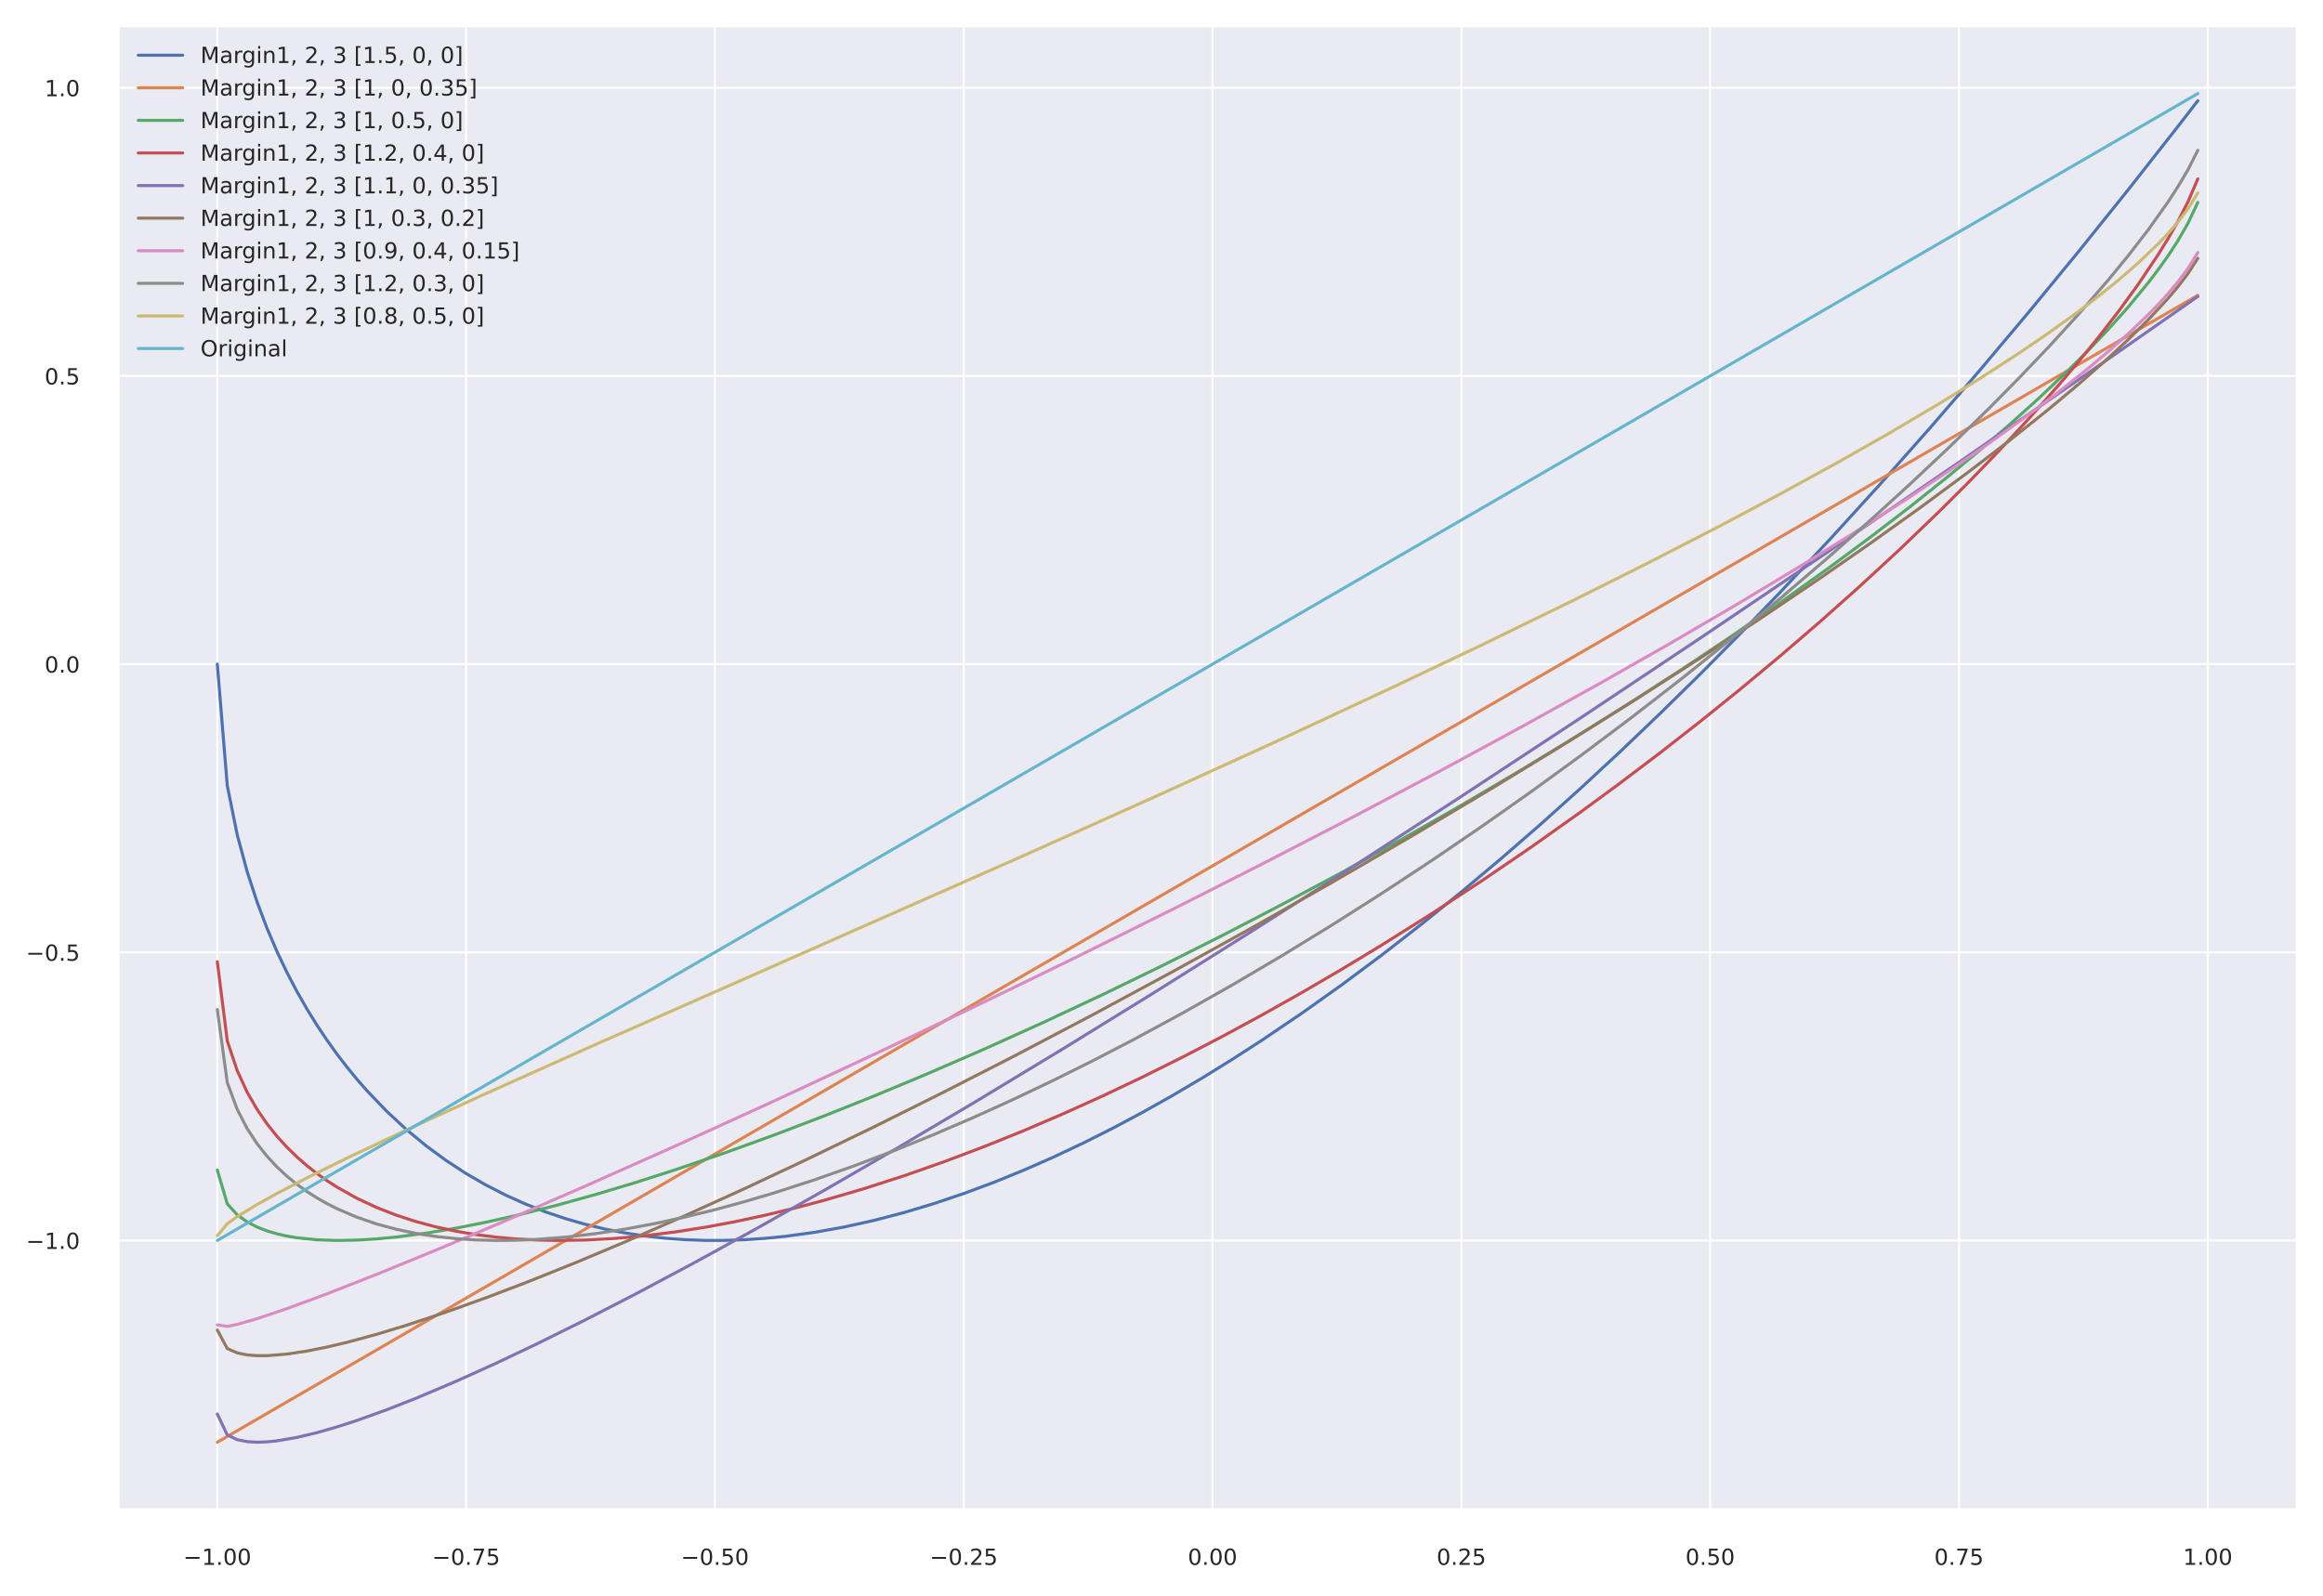 <?xml version="1.0" encoding="utf-8" standalone="no"?>
<!DOCTYPE svg PUBLIC "-//W3C//DTD SVG 1.1//EN"
  "http://www.w3.org/Graphics/SVG/1.1/DTD/svg11.dtd">
<!-- Created with matplotlib (https://matplotlib.org/) -->
<svg height="395.28pt" version="1.1" viewBox="0 0 575.28 395.28" width="575.28pt" xmlns="http://www.w3.org/2000/svg" xmlns:xlink="http://www.w3.org/1999/xlink">
 <defs>
  <style type="text/css">*{stroke-linecap:butt;stroke-linejoin:round;}</style>
 </defs>
 <g id="figure_1">
  <g id="patch_1">
   <path d="M 0 395.28 
L 575.28 395.28 
L 575.28 0 
L 0 0 
z
" style="fill:#ffffff;"/>
  </g>
  <g id="axes_1">
   <g id="patch_2">
    <path d="M 29.293 373.939 
L 568.808 373.939 
L 568.808 6.468 
L 29.293 6.468 
z
" style="fill:#eaeaf2;"/>
   </g>
   <g id="matplotlib.axis_1">
    <g id="xtick_1">
     <g id="line2d_1">
      <path clip-path="url(#p81bc1feb38)" d="M 53.817 373.939 
L 53.817 6.468 
" style="fill:none;stroke:#ffffff;stroke-linecap:round;stroke-width:0.5;"/>
     </g>
     <g id="text_1">
      <!-- −1.00 -->
      <g style="fill:#262626;" transform="translate(45.389 387.618)scale(0.055 -0.055)">
       <defs>
        <path d="M 10.594 35.5 
L 73.188 35.5 
L 73.188 27.203 
L 10.594 27.203 
z
" id="DejaVuSans-8722"/>
        <path d="M 12.406 8.297 
L 28.516 8.297 
L 28.516 63.922 
L 10.984 60.406 
L 10.984 69.391 
L 28.422 72.906 
L 38.281 72.906 
L 38.281 8.297 
L 54.391 8.297 
L 54.391 0 
L 12.406 0 
z
" id="DejaVuSans-49"/>
        <path d="M 10.688 12.406 
L 21 12.406 
L 21 0 
L 10.688 0 
z
" id="DejaVuSans-46"/>
        <path d="M 31.781 66.406 
Q 24.172 66.406 20.328 58.906 
Q 16.5 51.422 16.5 36.375 
Q 16.5 21.391 20.328 13.891 
Q 24.172 6.391 31.781 6.391 
Q 39.453 6.391 43.281 13.891 
Q 47.125 21.391 47.125 36.375 
Q 47.125 51.422 43.281 58.906 
Q 39.453 66.406 31.781 66.406 
z
M 31.781 74.219 
Q 44.047 74.219 50.516 64.516 
Q 56.984 54.828 56.984 36.375 
Q 56.984 17.969 50.516 8.266 
Q 44.047 -1.422 31.781 -1.422 
Q 19.531 -1.422 13.062 8.266 
Q 6.594 17.969 6.594 36.375 
Q 6.594 54.828 13.062 64.516 
Q 19.531 74.219 31.781 74.219 
z
" id="DejaVuSans-48"/>
       </defs>
       <use xlink:href="#DejaVuSans-8722"/>
       <use x="83.789" xlink:href="#DejaVuSans-49"/>
       <use x="147.412" xlink:href="#DejaVuSans-46"/>
       <use x="179.199" xlink:href="#DejaVuSans-48"/>
       <use x="242.822" xlink:href="#DejaVuSans-48"/>
      </g>
     </g>
    </g>
    <g id="xtick_2">
     <g id="line2d_2">
      <path clip-path="url(#p81bc1feb38)" d="M 115.433 373.939 
L 115.433 6.468 
" style="fill:none;stroke:#ffffff;stroke-linecap:round;stroke-width:0.5;"/>
     </g>
     <g id="text_2">
      <!-- −0.75 -->
      <g style="fill:#262626;" transform="translate(107.006 387.618)scale(0.055 -0.055)">
       <defs>
        <path d="M 8.203 72.906 
L 55.078 72.906 
L 55.078 68.703 
L 28.609 0 
L 18.312 0 
L 43.219 64.594 
L 8.203 64.594 
z
" id="DejaVuSans-55"/>
        <path d="M 10.797 72.906 
L 49.516 72.906 
L 49.516 64.594 
L 19.828 64.594 
L 19.828 46.734 
Q 21.969 47.469 24.109 47.828 
Q 26.266 48.188 28.422 48.188 
Q 40.625 48.188 47.75 41.5 
Q 54.891 34.812 54.891 23.391 
Q 54.891 11.625 47.562 5.094 
Q 40.234 -1.422 26.906 -1.422 
Q 22.312 -1.422 17.547 -0.641 
Q 12.797 0.141 7.719 1.703 
L 7.719 11.625 
Q 12.109 9.234 16.797 8.062 
Q 21.484 6.891 26.703 6.891 
Q 35.156 6.891 40.078 11.328 
Q 45.016 15.766 45.016 23.391 
Q 45.016 31 40.078 35.438 
Q 35.156 39.891 26.703 39.891 
Q 22.75 39.891 18.812 39.016 
Q 14.891 38.141 10.797 36.281 
z
" id="DejaVuSans-53"/>
       </defs>
       <use xlink:href="#DejaVuSans-8722"/>
       <use x="83.789" xlink:href="#DejaVuSans-48"/>
       <use x="147.412" xlink:href="#DejaVuSans-46"/>
       <use x="179.199" xlink:href="#DejaVuSans-55"/>
       <use x="242.822" xlink:href="#DejaVuSans-53"/>
      </g>
     </g>
    </g>
    <g id="xtick_3">
     <g id="line2d_3">
      <path clip-path="url(#p81bc1feb38)" d="M 177.05 373.939 
L 177.05 6.468 
" style="fill:none;stroke:#ffffff;stroke-linecap:round;stroke-width:0.5;"/>
     </g>
     <g id="text_3">
      <!-- −0.50 -->
      <g style="fill:#262626;" transform="translate(168.622 387.618)scale(0.055 -0.055)">
       <use xlink:href="#DejaVuSans-8722"/>
       <use x="83.789" xlink:href="#DejaVuSans-48"/>
       <use x="147.412" xlink:href="#DejaVuSans-46"/>
       <use x="179.199" xlink:href="#DejaVuSans-53"/>
       <use x="242.822" xlink:href="#DejaVuSans-48"/>
      </g>
     </g>
    </g>
    <g id="xtick_4">
     <g id="line2d_4">
      <path clip-path="url(#p81bc1feb38)" d="M 238.666 373.939 
L 238.666 6.468 
" style="fill:none;stroke:#ffffff;stroke-linecap:round;stroke-width:0.5;"/>
     </g>
     <g id="text_4">
      <!-- −0.25 -->
      <g style="fill:#262626;" transform="translate(230.239 387.618)scale(0.055 -0.055)">
       <defs>
        <path d="M 19.188 8.297 
L 53.609 8.297 
L 53.609 0 
L 7.328 0 
L 7.328 8.297 
Q 12.938 14.109 22.625 23.891 
Q 32.328 33.688 34.812 36.531 
Q 39.547 41.844 41.422 45.531 
Q 43.312 49.219 43.312 52.781 
Q 43.312 58.594 39.234 62.25 
Q 35.156 65.922 28.609 65.922 
Q 23.969 65.922 18.812 64.312 
Q 13.672 62.703 7.812 59.422 
L 7.812 69.391 
Q 13.766 71.781 18.938 73 
Q 24.125 74.219 28.422 74.219 
Q 39.75 74.219 46.484 68.547 
Q 53.219 62.891 53.219 53.422 
Q 53.219 48.922 51.531 44.891 
Q 49.859 40.875 45.406 35.406 
Q 44.188 33.984 37.641 27.219 
Q 31.109 20.453 19.188 8.297 
z
" id="DejaVuSans-50"/>
       </defs>
       <use xlink:href="#DejaVuSans-8722"/>
       <use x="83.789" xlink:href="#DejaVuSans-48"/>
       <use x="147.412" xlink:href="#DejaVuSans-46"/>
       <use x="179.199" xlink:href="#DejaVuSans-50"/>
       <use x="242.822" xlink:href="#DejaVuSans-53"/>
      </g>
     </g>
    </g>
    <g id="xtick_5">
     <g id="line2d_5">
      <path clip-path="url(#p81bc1feb38)" d="M 300.283 373.939 
L 300.283 6.468 
" style="fill:none;stroke:#ffffff;stroke-linecap:round;stroke-width:0.5;"/>
     </g>
     <g id="text_5">
      <!-- 0.00 -->
      <g style="fill:#262626;" transform="translate(294.16 387.618)scale(0.055 -0.055)">
       <use xlink:href="#DejaVuSans-48"/>
       <use x="63.623" xlink:href="#DejaVuSans-46"/>
       <use x="95.41" xlink:href="#DejaVuSans-48"/>
       <use x="159.033" xlink:href="#DejaVuSans-48"/>
      </g>
     </g>
    </g>
    <g id="xtick_6">
     <g id="line2d_6">
      <path clip-path="url(#p81bc1feb38)" d="M 361.9 373.939 
L 361.9 6.468 
" style="fill:none;stroke:#ffffff;stroke-linecap:round;stroke-width:0.5;"/>
     </g>
     <g id="text_6">
      <!-- 0.25 -->
      <g style="fill:#262626;" transform="translate(355.777 387.618)scale(0.055 -0.055)">
       <use xlink:href="#DejaVuSans-48"/>
       <use x="63.623" xlink:href="#DejaVuSans-46"/>
       <use x="95.41" xlink:href="#DejaVuSans-50"/>
       <use x="159.033" xlink:href="#DejaVuSans-53"/>
      </g>
     </g>
    </g>
    <g id="xtick_7">
     <g id="line2d_7">
      <path clip-path="url(#p81bc1feb38)" d="M 423.516 373.939 
L 423.516 6.468 
" style="fill:none;stroke:#ffffff;stroke-linecap:round;stroke-width:0.5;"/>
     </g>
     <g id="text_7">
      <!-- 0.50 -->
      <g style="fill:#262626;" transform="translate(417.393 387.618)scale(0.055 -0.055)">
       <use xlink:href="#DejaVuSans-48"/>
       <use x="63.623" xlink:href="#DejaVuSans-46"/>
       <use x="95.41" xlink:href="#DejaVuSans-53"/>
       <use x="159.033" xlink:href="#DejaVuSans-48"/>
      </g>
     </g>
    </g>
    <g id="xtick_8">
     <g id="line2d_8">
      <path clip-path="url(#p81bc1feb38)" d="M 485.133 373.939 
L 485.133 6.468 
" style="fill:none;stroke:#ffffff;stroke-linecap:round;stroke-width:0.5;"/>
     </g>
     <g id="text_8">
      <!-- 0.75 -->
      <g style="fill:#262626;" transform="translate(479.01 387.618)scale(0.055 -0.055)">
       <use xlink:href="#DejaVuSans-48"/>
       <use x="63.623" xlink:href="#DejaVuSans-46"/>
       <use x="95.41" xlink:href="#DejaVuSans-55"/>
       <use x="159.033" xlink:href="#DejaVuSans-53"/>
      </g>
     </g>
    </g>
    <g id="xtick_9">
     <g id="line2d_9">
      <path clip-path="url(#p81bc1feb38)" d="M 546.749 373.939 
L 546.749 6.468 
" style="fill:none;stroke:#ffffff;stroke-linecap:round;stroke-width:0.5;"/>
     </g>
     <g id="text_9">
      <!-- 1.00 -->
      <g style="fill:#262626;" transform="translate(540.626 387.618)scale(0.055 -0.055)">
       <use xlink:href="#DejaVuSans-49"/>
       <use x="63.623" xlink:href="#DejaVuSans-46"/>
       <use x="95.41" xlink:href="#DejaVuSans-48"/>
       <use x="159.033" xlink:href="#DejaVuSans-48"/>
      </g>
     </g>
    </g>
   </g>
   <g id="matplotlib.axis_2">
    <g id="ytick_1">
     <g id="line2d_10">
      <path clip-path="url(#p81bc1feb38)" d="M 29.293 307.269 
L 568.808 307.269 
" style="fill:none;stroke:#ffffff;stroke-linecap:round;stroke-width:0.5;"/>
     </g>
     <g id="text_10">
      <!-- −1.0 -->
      <g style="fill:#262626;" transform="translate(6.438 309.358)scale(0.055 -0.055)">
       <use xlink:href="#DejaVuSans-8722"/>
       <use x="83.789" xlink:href="#DejaVuSans-49"/>
       <use x="147.412" xlink:href="#DejaVuSans-46"/>
       <use x="179.199" xlink:href="#DejaVuSans-48"/>
      </g>
     </g>
    </g>
    <g id="ytick_2">
     <g id="line2d_11">
      <path clip-path="url(#p81bc1feb38)" d="M 29.293 235.888 
L 568.808 235.888 
" style="fill:none;stroke:#ffffff;stroke-linecap:round;stroke-width:0.5;"/>
     </g>
     <g id="text_11">
      <!-- −0.5 -->
      <g style="fill:#262626;" transform="translate(6.438 237.977)scale(0.055 -0.055)">
       <use xlink:href="#DejaVuSans-8722"/>
       <use x="83.789" xlink:href="#DejaVuSans-48"/>
       <use x="147.412" xlink:href="#DejaVuSans-46"/>
       <use x="179.199" xlink:href="#DejaVuSans-53"/>
      </g>
     </g>
    </g>
    <g id="ytick_3">
     <g id="line2d_12">
      <path clip-path="url(#p81bc1feb38)" d="M 29.293 164.506 
L 568.808 164.506 
" style="fill:none;stroke:#ffffff;stroke-linecap:round;stroke-width:0.5;"/>
     </g>
     <g id="text_12">
      <!-- 0.0 -->
      <g style="fill:#262626;" transform="translate(11.047 166.596)scale(0.055 -0.055)">
       <use xlink:href="#DejaVuSans-48"/>
       <use x="63.623" xlink:href="#DejaVuSans-46"/>
       <use x="95.41" xlink:href="#DejaVuSans-48"/>
      </g>
     </g>
    </g>
    <g id="ytick_4">
     <g id="line2d_13">
      <path clip-path="url(#p81bc1feb38)" d="M 29.293 93.125 
L 568.808 93.125 
" style="fill:none;stroke:#ffffff;stroke-linecap:round;stroke-width:0.5;"/>
     </g>
     <g id="text_13">
      <!-- 0.5 -->
      <g style="fill:#262626;" transform="translate(11.047 95.215)scale(0.055 -0.055)">
       <use xlink:href="#DejaVuSans-48"/>
       <use x="63.623" xlink:href="#DejaVuSans-46"/>
       <use x="95.41" xlink:href="#DejaVuSans-53"/>
      </g>
     </g>
    </g>
    <g id="ytick_5">
     <g id="line2d_14">
      <path clip-path="url(#p81bc1feb38)" d="M 29.293 21.744 
L 568.808 21.744 
" style="fill:none;stroke:#ffffff;stroke-linecap:round;stroke-width:0.5;"/>
     </g>
     <g id="text_14">
      <!-- 1.0 -->
      <g style="fill:#262626;" transform="translate(11.047 23.833)scale(0.055 -0.055)">
       <use xlink:href="#DejaVuSans-49"/>
       <use x="63.623" xlink:href="#DejaVuSans-46"/>
       <use x="95.41" xlink:href="#DejaVuSans-48"/>
      </g>
     </g>
    </g>
   </g>
   <g id="line2d_15">
    <path clip-path="url(#p81bc1feb38)" d="M 53.817 164.506 
L 56.281 194.589 
L 58.746 206.764 
L 61.211 215.911 
L 63.675 223.46 
L 66.14 229.967 
L 68.605 235.721 
L 71.069 240.892 
L 73.534 245.595 
L 75.999 249.909 
L 78.463 253.89 
L 80.928 257.583 
L 83.393 261.022 
L 85.857 264.235 
L 88.322 267.245 
L 90.787 270.069 
L 95.716 275.221 
L 100.645 279.792 
L 105.575 283.858 
L 110.504 287.476 
L 115.433 290.692 
L 120.363 293.544 
L 125.292 296.063 
L 130.221 298.276 
L 135.151 300.204 
L 140.08 301.867 
L 145.009 303.28 
L 149.939 304.46 
L 154.868 305.418 
L 159.797 306.166 
L 164.727 306.714 
L 169.656 307.072 
L 174.585 307.247 
L 179.515 307.248 
L 184.444 307.08 
L 189.373 306.75 
L 194.303 306.265 
L 201.697 305.256 
L 209.091 303.924 
L 216.485 302.284 
L 223.879 300.35 
L 231.273 298.132 
L 238.666 295.642 
L 246.06 292.89 
L 253.454 289.884 
L 260.848 286.634 
L 268.242 283.146 
L 275.636 279.428 
L 283.03 275.486 
L 290.424 271.328 
L 297.818 266.957 
L 305.212 262.381 
L 312.606 257.603 
L 322.465 250.929 
L 332.324 243.915 
L 342.182 236.573 
L 352.041 228.911 
L 361.9 220.938 
L 371.758 212.661 
L 381.617 204.089 
L 391.476 195.227 
L 401.334 186.083 
L 411.193 176.662 
L 421.052 166.971 
L 430.91 157.014 
L 440.769 146.798 
L 453.092 133.67 
L 465.415 120.152 
L 477.739 106.254 
L 490.062 91.983 
L 502.385 77.347 
L 514.709 62.353 
L 527.032 47.009 
L 539.355 31.32 
L 544.285 24.949 
L 544.285 24.949 
" style="fill:none;stroke:#4c72b0;stroke-linecap:round;stroke-width:0.75;"/>
   </g>
   <g id="line2d_16">
    <path clip-path="url(#p81bc1feb38)" d="M 53.817 357.236 
L 544.285 73.138 
L 544.285 73.138 
" style="fill:none;stroke:#dd8452;stroke-linecap:round;stroke-width:0.75;"/>
   </g>
   <g id="line2d_17">
    <path clip-path="url(#p81bc1feb38)" d="M 53.817 289.792 
L 56.281 298.195 
L 58.746 300.907 
L 61.211 302.673 
L 63.675 303.945 
L 66.14 304.899 
L 68.605 305.626 
L 71.069 306.179 
L 73.534 306.594 
L 78.463 307.098 
L 83.393 307.267 
L 88.322 307.179 
L 93.251 306.883 
L 98.181 306.416 
L 105.575 305.446 
L 112.969 304.207 
L 120.363 302.743 
L 127.757 301.085 
L 137.615 298.615 
L 147.474 295.885 
L 157.333 292.928 
L 167.191 289.768 
L 179.515 285.561 
L 191.838 281.095 
L 204.161 276.392 
L 216.485 271.47 
L 228.808 266.342 
L 243.596 259.931 
L 258.384 253.253 
L 273.172 246.316 
L 287.96 239.129 
L 302.748 231.694 
L 317.536 224.012 
L 332.324 216.082 
L 347.112 207.899 
L 361.9 199.455 
L 376.688 190.74 
L 391.476 181.737 
L 403.799 174.001 
L 416.122 166.035 
L 428.446 157.82 
L 440.769 149.33 
L 453.092 140.53 
L 462.951 133.237 
L 472.809 125.685 
L 482.668 117.831 
L 490.062 111.706 
L 497.456 105.344 
L 504.85 98.695 
L 512.244 91.687 
L 517.173 86.764 
L 522.103 81.583 
L 527.032 76.068 
L 531.961 70.089 
L 534.426 66.856 
L 536.891 63.396 
L 539.355 59.618 
L 541.82 55.346 
L 544.285 50.128 
L 544.285 50.128 
" style="fill:none;stroke:#55a868;stroke-linecap:round;stroke-width:0.75;"/>
   </g>
   <g id="line2d_18">
    <path clip-path="url(#p81bc1feb38)" d="M 53.817 238.209 
L 56.281 257.815 
L 58.746 265.2 
L 61.211 270.542 
L 63.675 274.814 
L 66.14 278.395 
L 68.605 281.479 
L 71.069 284.183 
L 73.534 286.582 
L 75.999 288.73 
L 78.463 290.666 
L 80.928 292.418 
L 83.393 294.01 
L 88.322 296.781 
L 93.251 299.091 
L 98.181 301.016 
L 103.11 302.612 
L 108.039 303.922 
L 112.969 304.979 
L 117.898 305.811 
L 122.827 306.438 
L 127.757 306.88 
L 132.686 307.151 
L 137.615 307.264 
L 145.009 307.161 
L 152.403 306.76 
L 159.797 306.086 
L 167.191 305.159 
L 174.585 304 
L 181.979 302.622 
L 189.373 301.039 
L 196.767 299.262 
L 204.161 297.302 
L 214.02 294.418 
L 223.879 291.241 
L 233.737 287.786 
L 243.596 284.067 
L 253.454 280.094 
L 263.313 275.877 
L 273.172 271.424 
L 283.03 266.741 
L 292.889 261.836 
L 302.748 256.712 
L 312.606 251.373 
L 322.465 245.823 
L 332.324 240.063 
L 342.182 234.095 
L 354.506 226.343 
L 366.829 218.266 
L 379.152 209.859 
L 391.476 201.118 
L 401.334 193.877 
L 411.193 186.411 
L 421.052 178.709 
L 430.91 170.763 
L 440.769 162.558 
L 450.628 154.078 
L 460.486 145.3 
L 470.345 136.196 
L 480.203 126.726 
L 487.597 119.352 
L 494.991 111.71 
L 502.385 103.758 
L 509.779 95.434 
L 514.709 89.633 
L 519.638 83.584 
L 524.567 77.227 
L 529.497 70.464 
L 534.426 63.122 
L 536.891 59.134 
L 539.355 54.828 
L 541.82 50.031 
L 544.285 44.303 
L 544.285 44.303 
" style="fill:none;stroke:#c44e52;stroke-linecap:round;stroke-width:0.75;"/>
   </g>
   <g id="line2d_19">
    <path clip-path="url(#p81bc1feb38)" d="M 53.817 350.248 
L 56.281 355.447 
L 58.746 356.608 
L 61.211 357.097 
L 63.675 357.235 
L 66.14 357.147 
L 68.605 356.898 
L 73.534 356.053 
L 78.463 354.879 
L 83.393 353.467 
L 88.322 351.874 
L 95.716 349.22 
L 103.11 346.314 
L 112.969 342.137 
L 122.827 337.683 
L 132.686 333.007 
L 145.009 326.903 
L 157.333 320.559 
L 172.121 312.682 
L 186.909 304.56 
L 204.161 294.82 
L 221.414 284.836 
L 241.131 273.166 
L 263.313 259.748 
L 285.495 246.063 
L 310.142 230.581 
L 334.788 214.84 
L 361.9 197.26 
L 391.476 177.795 
L 421.052 158.062 
L 453.092 136.411 
L 485.133 114.5 
L 519.638 90.638 
L 544.285 73.437 
L 544.285 73.437 
" style="fill:none;stroke:#8172b3;stroke-linecap:round;stroke-width:0.75;"/>
   </g>
   <g id="line2d_20">
    <path clip-path="url(#p81bc1feb38)" d="M 53.817 329.445 
L 56.281 334.033 
L 58.746 335.113 
L 61.211 335.61 
L 63.675 335.803 
L 66.14 335.799 
L 71.069 335.405 
L 75.999 334.662 
L 80.928 333.679 
L 85.857 332.516 
L 93.251 330.514 
L 100.645 328.273 
L 110.504 324.995 
L 120.363 321.455 
L 130.221 317.702 
L 142.545 312.763 
L 154.868 307.59 
L 169.656 301.12 
L 184.444 294.399 
L 199.232 287.457 
L 216.485 279.106 
L 233.737 270.505 
L 250.99 261.673 
L 270.707 251.309 
L 290.424 240.67 
L 310.142 229.759 
L 329.859 218.577 
L 349.576 207.118 
L 369.294 195.372 
L 386.546 184.844 
L 403.799 174.064 
L 421.052 163.007 
L 435.84 153.281 
L 450.628 143.294 
L 462.951 134.739 
L 475.274 125.934 
L 487.597 116.825 
L 497.456 109.263 
L 507.315 101.386 
L 514.709 95.204 
L 522.103 88.701 
L 527.032 84.118 
L 531.961 79.25 
L 536.891 73.941 
L 539.355 71.021 
L 541.82 67.796 
L 544.285 63.988 
L 544.285 63.988 
" style="fill:none;stroke:#937860;stroke-linecap:round;stroke-width:0.75;"/>
   </g>
   <g id="line2d_21">
    <path clip-path="url(#p81bc1feb38)" d="M 53.817 328.157 
L 56.281 328.56 
L 58.746 328.047 
L 63.675 326.635 
L 71.069 324.142 
L 80.928 320.498 
L 93.251 315.668 
L 108.039 309.622 
L 125.292 302.333 
L 145.009 293.768 
L 167.191 283.891 
L 191.838 272.655 
L 216.485 261.166 
L 241.131 249.434 
L 265.778 237.457 
L 290.424 225.227 
L 312.606 213.99 
L 334.788 202.516 
L 356.97 190.781 
L 376.688 180.104 
L 396.405 169.164 
L 413.658 159.341 
L 430.91 149.244 
L 445.698 140.331 
L 460.486 131.129 
L 472.809 123.19 
L 482.668 116.621 
L 492.527 109.812 
L 502.385 102.698 
L 509.779 97.103 
L 517.173 91.212 
L 522.103 87.066 
L 527.032 82.682 
L 531.961 77.967 
L 534.426 75.435 
L 536.891 72.739 
L 539.355 69.813 
L 541.82 66.529 
L 544.285 62.556 
L 544.285 62.556 
" style="fill:none;stroke:#da8bc3;stroke-linecap:round;stroke-width:0.75;"/>
   </g>
   <g id="line2d_22">
    <path clip-path="url(#p81bc1feb38)" d="M 53.817 250.047 
L 56.281 268.136 
L 58.746 274.8 
L 61.211 279.555 
L 63.675 283.311 
L 66.14 286.42 
L 68.605 289.065 
L 71.069 291.355 
L 73.534 293.362 
L 75.999 295.133 
L 78.463 296.706 
L 80.928 298.108 
L 83.393 299.361 
L 88.322 301.482 
L 93.251 303.173 
L 98.181 304.506 
L 103.11 305.533 
L 108.039 306.293 
L 112.969 306.82 
L 117.898 307.137 
L 122.827 307.264 
L 127.757 307.22 
L 132.686 307.018 
L 140.08 306.444 
L 147.474 305.576 
L 154.868 304.441 
L 162.262 303.062 
L 169.656 301.457 
L 177.05 299.643 
L 184.444 297.634 
L 191.838 295.441 
L 201.697 292.25 
L 211.555 288.771 
L 221.414 285.024 
L 231.273 281.022 
L 241.131 276.778 
L 250.99 272.305 
L 260.848 267.61 
L 270.707 262.704 
L 280.566 257.592 
L 292.889 250.923 
L 305.212 243.952 
L 317.536 236.689 
L 329.859 229.137 
L 342.182 221.303 
L 354.506 213.188 
L 366.829 204.794 
L 379.152 196.119 
L 391.476 187.159 
L 403.799 177.91 
L 416.122 168.362 
L 428.446 158.503 
L 440.769 148.317 
L 453.092 137.778 
L 462.951 129.072 
L 472.809 120.097 
L 482.668 110.821 
L 492.527 101.199 
L 499.921 93.716 
L 507.315 85.961 
L 514.709 77.872 
L 522.103 69.349 
L 527.032 63.342 
L 531.961 56.97 
L 536.891 50.044 
L 539.355 46.252 
L 541.82 42.087 
L 544.285 37.214 
L 544.285 37.214 
" style="fill:none;stroke:#8c8c8c;stroke-linecap:round;stroke-width:0.75;"/>
   </g>
   <g id="line2d_23">
    <path clip-path="url(#p81bc1feb38)" d="M 53.817 306.095 
L 56.281 303.124 
L 58.746 301.365 
L 63.675 298.349 
L 68.605 295.615 
L 75.999 291.768 
L 85.857 286.897 
L 100.645 279.893 
L 120.363 270.861 
L 147.474 258.731 
L 194.303 238.081 
L 253.454 211.95 
L 287.96 196.477 
L 317.536 182.984 
L 344.647 170.365 
L 366.829 159.814 
L 389.011 149.008 
L 408.728 139.139 
L 425.981 130.251 
L 440.769 122.404 
L 455.557 114.295 
L 467.88 107.29 
L 480.203 100.002 
L 490.062 93.914 
L 499.921 87.529 
L 507.315 82.49 
L 514.709 77.166 
L 519.638 73.409 
L 524.567 69.431 
L 529.497 65.156 
L 534.426 60.443 
L 536.891 57.842 
L 539.355 54.99 
L 541.82 51.748 
L 544.285 47.756 
L 544.285 47.756 
" style="fill:none;stroke:#ccb974;stroke-linecap:round;stroke-width:0.75;"/>
   </g>
   <g id="line2d_24">
    <path clip-path="url(#p81bc1feb38)" d="M 53.817 307.269 
L 544.285 23.171 
L 544.285 23.171 
" style="fill:none;stroke:#64b5cd;stroke-linecap:round;stroke-width:0.75;"/>
   </g>
   <g id="patch_3">
    <path d="M 29.293 373.939 
L 29.293 6.468 
" style="fill:none;stroke:#ffffff;stroke-linecap:square;stroke-linejoin:miter;stroke-width:0.625;"/>
   </g>
   <g id="patch_4">
    <path d="M 568.808 373.939 
L 568.808 6.468 
" style="fill:none;stroke:#ffffff;stroke-linecap:square;stroke-linejoin:miter;stroke-width:0.625;"/>
   </g>
   <g id="patch_5">
    <path d="M 29.293 373.939 
L 568.808 373.939 
" style="fill:none;stroke:#ffffff;stroke-linecap:square;stroke-linejoin:miter;stroke-width:0.625;"/>
   </g>
   <g id="patch_6">
    <path d="M 29.293 6.468 
L 568.808 6.468 
" style="fill:none;stroke:#ffffff;stroke-linecap:square;stroke-linejoin:miter;stroke-width:0.625;"/>
   </g>
   <g id="legend_1">
    <g id="line2d_25">
     <path d="M 34.243 13.672 
L 45.243 13.672 
" style="fill:none;stroke:#4c72b0;stroke-linecap:round;stroke-width:0.75;"/>
    </g>
    <g id="line2d_26"/>
    <g id="text_15">
     <!-- Margin1, 2, 3 [1.5, 0, 0] -->
     <g style="fill:#262626;" transform="translate(49.643 15.597)scale(0.055 -0.055)">
      <defs>
       <path d="M 9.812 72.906 
L 24.516 72.906 
L 43.109 23.297 
L 61.812 72.906 
L 76.516 72.906 
L 76.516 0 
L 66.891 0 
L 66.891 64.016 
L 48.094 14.016 
L 38.188 14.016 
L 19.391 64.016 
L 19.391 0 
L 9.812 0 
z
" id="DejaVuSans-77"/>
       <path d="M 34.281 27.484 
Q 23.391 27.484 19.188 25 
Q 14.984 22.516 14.984 16.5 
Q 14.984 11.719 18.141 8.906 
Q 21.297 6.109 26.703 6.109 
Q 34.188 6.109 38.703 11.406 
Q 43.219 16.703 43.219 25.484 
L 43.219 27.484 
z
M 52.203 31.203 
L 52.203 0 
L 43.219 0 
L 43.219 8.297 
Q 40.141 3.328 35.547 0.953 
Q 30.953 -1.422 24.312 -1.422 
Q 15.922 -1.422 10.953 3.297 
Q 6 8.016 6 15.922 
Q 6 25.141 12.172 29.828 
Q 18.359 34.516 30.609 34.516 
L 43.219 34.516 
L 43.219 35.406 
Q 43.219 41.609 39.141 45 
Q 35.062 48.391 27.688 48.391 
Q 23 48.391 18.547 47.266 
Q 14.109 46.141 10.016 43.891 
L 10.016 52.203 
Q 14.938 54.109 19.578 55.047 
Q 24.219 56 28.609 56 
Q 40.484 56 46.344 49.844 
Q 52.203 43.703 52.203 31.203 
z
" id="DejaVuSans-97"/>
       <path d="M 41.109 46.297 
Q 39.594 47.172 37.812 47.578 
Q 36.031 48 33.891 48 
Q 26.266 48 22.188 43.047 
Q 18.109 38.094 18.109 28.812 
L 18.109 0 
L 9.078 0 
L 9.078 54.688 
L 18.109 54.688 
L 18.109 46.188 
Q 20.953 51.172 25.484 53.578 
Q 30.031 56 36.531 56 
Q 37.453 56 38.578 55.875 
Q 39.703 55.766 41.062 55.516 
z
" id="DejaVuSans-114"/>
       <path d="M 45.406 27.984 
Q 45.406 37.75 41.375 43.109 
Q 37.359 48.484 30.078 48.484 
Q 22.859 48.484 18.828 43.109 
Q 14.797 37.75 14.797 27.984 
Q 14.797 18.266 18.828 12.891 
Q 22.859 7.516 30.078 7.516 
Q 37.359 7.516 41.375 12.891 
Q 45.406 18.266 45.406 27.984 
z
M 54.391 6.781 
Q 54.391 -7.172 48.188 -13.984 
Q 42 -20.797 29.203 -20.797 
Q 24.469 -20.797 20.266 -20.094 
Q 16.062 -19.391 12.109 -17.922 
L 12.109 -9.188 
Q 16.062 -11.328 19.922 -12.344 
Q 23.781 -13.375 27.781 -13.375 
Q 36.625 -13.375 41.016 -8.766 
Q 45.406 -4.156 45.406 5.172 
L 45.406 9.625 
Q 42.625 4.781 38.281 2.391 
Q 33.938 0 27.875 0 
Q 17.828 0 11.672 7.656 
Q 5.516 15.328 5.516 27.984 
Q 5.516 40.672 11.672 48.328 
Q 17.828 56 27.875 56 
Q 33.938 56 38.281 53.609 
Q 42.625 51.219 45.406 46.391 
L 45.406 54.688 
L 54.391 54.688 
z
" id="DejaVuSans-103"/>
       <path d="M 9.422 54.688 
L 18.406 54.688 
L 18.406 0 
L 9.422 0 
z
M 9.422 75.984 
L 18.406 75.984 
L 18.406 64.594 
L 9.422 64.594 
z
" id="DejaVuSans-105"/>
       <path d="M 54.891 33.016 
L 54.891 0 
L 45.906 0 
L 45.906 32.719 
Q 45.906 40.484 42.875 44.328 
Q 39.844 48.188 33.797 48.188 
Q 26.516 48.188 22.312 43.547 
Q 18.109 38.922 18.109 30.906 
L 18.109 0 
L 9.078 0 
L 9.078 54.688 
L 18.109 54.688 
L 18.109 46.188 
Q 21.344 51.125 25.703 53.562 
Q 30.078 56 35.797 56 
Q 45.219 56 50.047 50.172 
Q 54.891 44.344 54.891 33.016 
z
" id="DejaVuSans-110"/>
       <path d="M 11.719 12.406 
L 22.016 12.406 
L 22.016 4 
L 14.016 -11.625 
L 7.719 -11.625 
L 11.719 4 
z
" id="DejaVuSans-44"/>
       <path id="DejaVuSans-32"/>
       <path d="M 40.578 39.312 
Q 47.656 37.797 51.625 33 
Q 55.609 28.219 55.609 21.188 
Q 55.609 10.406 48.188 4.484 
Q 40.766 -1.422 27.094 -1.422 
Q 22.516 -1.422 17.656 -0.516 
Q 12.797 0.391 7.625 2.203 
L 7.625 11.719 
Q 11.719 9.328 16.594 8.109 
Q 21.484 6.891 26.812 6.891 
Q 36.078 6.891 40.938 10.547 
Q 45.797 14.203 45.797 21.188 
Q 45.797 27.641 41.281 31.266 
Q 36.766 34.906 28.719 34.906 
L 20.219 34.906 
L 20.219 43.016 
L 29.109 43.016 
Q 36.375 43.016 40.234 45.922 
Q 44.094 48.828 44.094 54.297 
Q 44.094 59.906 40.109 62.906 
Q 36.141 65.922 28.719 65.922 
Q 24.656 65.922 20.016 65.031 
Q 15.375 64.156 9.812 62.312 
L 9.812 71.094 
Q 15.438 72.656 20.344 73.438 
Q 25.25 74.219 29.594 74.219 
Q 40.828 74.219 47.359 69.109 
Q 53.906 64.016 53.906 55.328 
Q 53.906 49.266 50.438 45.094 
Q 46.969 40.922 40.578 39.312 
z
" id="DejaVuSans-51"/>
       <path d="M 8.594 75.984 
L 29.297 75.984 
L 29.297 69 
L 17.578 69 
L 17.578 -6.203 
L 29.297 -6.203 
L 29.297 -13.188 
L 8.594 -13.188 
z
" id="DejaVuSans-91"/>
       <path d="M 30.422 75.984 
L 30.422 -13.188 
L 9.719 -13.188 
L 9.719 -6.203 
L 21.391 -6.203 
L 21.391 69 
L 9.719 69 
L 9.719 75.984 
z
" id="DejaVuSans-93"/>
      </defs>
      <use xlink:href="#DejaVuSans-77"/>
      <use x="86.279" xlink:href="#DejaVuSans-97"/>
      <use x="147.559" xlink:href="#DejaVuSans-114"/>
      <use x="186.922" xlink:href="#DejaVuSans-103"/>
      <use x="250.398" xlink:href="#DejaVuSans-105"/>
      <use x="278.182" xlink:href="#DejaVuSans-110"/>
      <use x="341.561" xlink:href="#DejaVuSans-49"/>
      <use x="405.184" xlink:href="#DejaVuSans-44"/>
      <use x="436.971" xlink:href="#DejaVuSans-32"/>
      <use x="468.758" xlink:href="#DejaVuSans-50"/>
      <use x="532.381" xlink:href="#DejaVuSans-44"/>
      <use x="564.168" xlink:href="#DejaVuSans-32"/>
      <use x="595.955" xlink:href="#DejaVuSans-51"/>
      <use x="659.578" xlink:href="#DejaVuSans-32"/>
      <use x="691.365" xlink:href="#DejaVuSans-91"/>
      <use x="730.379" xlink:href="#DejaVuSans-49"/>
      <use x="794.002" xlink:href="#DejaVuSans-46"/>
      <use x="825.789" xlink:href="#DejaVuSans-53"/>
      <use x="889.412" xlink:href="#DejaVuSans-44"/>
      <use x="921.199" xlink:href="#DejaVuSans-32"/>
      <use x="952.986" xlink:href="#DejaVuSans-48"/>
      <use x="1016.609" xlink:href="#DejaVuSans-44"/>
      <use x="1048.396" xlink:href="#DejaVuSans-32"/>
      <use x="1080.184" xlink:href="#DejaVuSans-48"/>
      <use x="1143.807" xlink:href="#DejaVuSans-93"/>
     </g>
    </g>
    <g id="line2d_27">
     <path d="M 34.243 21.745 
L 45.243 21.745 
" style="fill:none;stroke:#dd8452;stroke-linecap:round;stroke-width:0.75;"/>
    </g>
    <g id="line2d_28"/>
    <g id="text_16">
     <!-- Margin1, 2, 3 [1, 0, 0.35] -->
     <g style="fill:#262626;" transform="translate(49.643 23.67)scale(0.055 -0.055)">
      <use xlink:href="#DejaVuSans-77"/>
      <use x="86.279" xlink:href="#DejaVuSans-97"/>
      <use x="147.559" xlink:href="#DejaVuSans-114"/>
      <use x="186.922" xlink:href="#DejaVuSans-103"/>
      <use x="250.398" xlink:href="#DejaVuSans-105"/>
      <use x="278.182" xlink:href="#DejaVuSans-110"/>
      <use x="341.561" xlink:href="#DejaVuSans-49"/>
      <use x="405.184" xlink:href="#DejaVuSans-44"/>
      <use x="436.971" xlink:href="#DejaVuSans-32"/>
      <use x="468.758" xlink:href="#DejaVuSans-50"/>
      <use x="532.381" xlink:href="#DejaVuSans-44"/>
      <use x="564.168" xlink:href="#DejaVuSans-32"/>
      <use x="595.955" xlink:href="#DejaVuSans-51"/>
      <use x="659.578" xlink:href="#DejaVuSans-32"/>
      <use x="691.365" xlink:href="#DejaVuSans-91"/>
      <use x="730.379" xlink:href="#DejaVuSans-49"/>
      <use x="794.002" xlink:href="#DejaVuSans-44"/>
      <use x="825.789" xlink:href="#DejaVuSans-32"/>
      <use x="857.576" xlink:href="#DejaVuSans-48"/>
      <use x="921.199" xlink:href="#DejaVuSans-44"/>
      <use x="952.986" xlink:href="#DejaVuSans-32"/>
      <use x="984.773" xlink:href="#DejaVuSans-48"/>
      <use x="1048.396" xlink:href="#DejaVuSans-46"/>
      <use x="1080.184" xlink:href="#DejaVuSans-51"/>
      <use x="1143.807" xlink:href="#DejaVuSans-53"/>
      <use x="1207.43" xlink:href="#DejaVuSans-93"/>
     </g>
    </g>
    <g id="line2d_29">
     <path d="M 34.243 29.818 
L 45.243 29.818 
" style="fill:none;stroke:#55a868;stroke-linecap:round;stroke-width:0.75;"/>
    </g>
    <g id="line2d_30"/>
    <g id="text_17">
     <!-- Margin1, 2, 3 [1, 0.5, 0] -->
     <g style="fill:#262626;" transform="translate(49.643 31.743)scale(0.055 -0.055)">
      <use xlink:href="#DejaVuSans-77"/>
      <use x="86.279" xlink:href="#DejaVuSans-97"/>
      <use x="147.559" xlink:href="#DejaVuSans-114"/>
      <use x="186.922" xlink:href="#DejaVuSans-103"/>
      <use x="250.398" xlink:href="#DejaVuSans-105"/>
      <use x="278.182" xlink:href="#DejaVuSans-110"/>
      <use x="341.561" xlink:href="#DejaVuSans-49"/>
      <use x="405.184" xlink:href="#DejaVuSans-44"/>
      <use x="436.971" xlink:href="#DejaVuSans-32"/>
      <use x="468.758" xlink:href="#DejaVuSans-50"/>
      <use x="532.381" xlink:href="#DejaVuSans-44"/>
      <use x="564.168" xlink:href="#DejaVuSans-32"/>
      <use x="595.955" xlink:href="#DejaVuSans-51"/>
      <use x="659.578" xlink:href="#DejaVuSans-32"/>
      <use x="691.365" xlink:href="#DejaVuSans-91"/>
      <use x="730.379" xlink:href="#DejaVuSans-49"/>
      <use x="794.002" xlink:href="#DejaVuSans-44"/>
      <use x="825.789" xlink:href="#DejaVuSans-32"/>
      <use x="857.576" xlink:href="#DejaVuSans-48"/>
      <use x="921.199" xlink:href="#DejaVuSans-46"/>
      <use x="952.986" xlink:href="#DejaVuSans-53"/>
      <use x="1016.609" xlink:href="#DejaVuSans-44"/>
      <use x="1048.396" xlink:href="#DejaVuSans-32"/>
      <use x="1080.184" xlink:href="#DejaVuSans-48"/>
      <use x="1143.807" xlink:href="#DejaVuSans-93"/>
     </g>
    </g>
    <g id="line2d_31">
     <path d="M 34.243 37.891 
L 45.243 37.891 
" style="fill:none;stroke:#c44e52;stroke-linecap:round;stroke-width:0.75;"/>
    </g>
    <g id="line2d_32"/>
    <g id="text_18">
     <!-- Margin1, 2, 3 [1.2, 0.4, 0] -->
     <g style="fill:#262626;" transform="translate(49.643 39.816)scale(0.055 -0.055)">
      <defs>
       <path d="M 37.797 64.312 
L 12.891 25.391 
L 37.797 25.391 
z
M 35.203 72.906 
L 47.609 72.906 
L 47.609 25.391 
L 58.016 25.391 
L 58.016 17.188 
L 47.609 17.188 
L 47.609 0 
L 37.797 0 
L 37.797 17.188 
L 4.891 17.188 
L 4.891 26.703 
z
" id="DejaVuSans-52"/>
      </defs>
      <use xlink:href="#DejaVuSans-77"/>
      <use x="86.279" xlink:href="#DejaVuSans-97"/>
      <use x="147.559" xlink:href="#DejaVuSans-114"/>
      <use x="186.922" xlink:href="#DejaVuSans-103"/>
      <use x="250.398" xlink:href="#DejaVuSans-105"/>
      <use x="278.182" xlink:href="#DejaVuSans-110"/>
      <use x="341.561" xlink:href="#DejaVuSans-49"/>
      <use x="405.184" xlink:href="#DejaVuSans-44"/>
      <use x="436.971" xlink:href="#DejaVuSans-32"/>
      <use x="468.758" xlink:href="#DejaVuSans-50"/>
      <use x="532.381" xlink:href="#DejaVuSans-44"/>
      <use x="564.168" xlink:href="#DejaVuSans-32"/>
      <use x="595.955" xlink:href="#DejaVuSans-51"/>
      <use x="659.578" xlink:href="#DejaVuSans-32"/>
      <use x="691.365" xlink:href="#DejaVuSans-91"/>
      <use x="730.379" xlink:href="#DejaVuSans-49"/>
      <use x="794.002" xlink:href="#DejaVuSans-46"/>
      <use x="825.789" xlink:href="#DejaVuSans-50"/>
      <use x="889.412" xlink:href="#DejaVuSans-44"/>
      <use x="921.199" xlink:href="#DejaVuSans-32"/>
      <use x="952.986" xlink:href="#DejaVuSans-48"/>
      <use x="1016.609" xlink:href="#DejaVuSans-46"/>
      <use x="1048.396" xlink:href="#DejaVuSans-52"/>
      <use x="1112.02" xlink:href="#DejaVuSans-44"/>
      <use x="1143.807" xlink:href="#DejaVuSans-32"/>
      <use x="1175.594" xlink:href="#DejaVuSans-48"/>
      <use x="1239.217" xlink:href="#DejaVuSans-93"/>
     </g>
    </g>
    <g id="line2d_33">
     <path d="M 34.243 45.964 
L 45.243 45.964 
" style="fill:none;stroke:#8172b3;stroke-linecap:round;stroke-width:0.75;"/>
    </g>
    <g id="line2d_34"/>
    <g id="text_19">
     <!-- Margin1, 2, 3 [1.1, 0, 0.35] -->
     <g style="fill:#262626;" transform="translate(49.643 47.889)scale(0.055 -0.055)">
      <use xlink:href="#DejaVuSans-77"/>
      <use x="86.279" xlink:href="#DejaVuSans-97"/>
      <use x="147.559" xlink:href="#DejaVuSans-114"/>
      <use x="186.922" xlink:href="#DejaVuSans-103"/>
      <use x="250.398" xlink:href="#DejaVuSans-105"/>
      <use x="278.182" xlink:href="#DejaVuSans-110"/>
      <use x="341.561" xlink:href="#DejaVuSans-49"/>
      <use x="405.184" xlink:href="#DejaVuSans-44"/>
      <use x="436.971" xlink:href="#DejaVuSans-32"/>
      <use x="468.758" xlink:href="#DejaVuSans-50"/>
      <use x="532.381" xlink:href="#DejaVuSans-44"/>
      <use x="564.168" xlink:href="#DejaVuSans-32"/>
      <use x="595.955" xlink:href="#DejaVuSans-51"/>
      <use x="659.578" xlink:href="#DejaVuSans-32"/>
      <use x="691.365" xlink:href="#DejaVuSans-91"/>
      <use x="730.379" xlink:href="#DejaVuSans-49"/>
      <use x="794.002" xlink:href="#DejaVuSans-46"/>
      <use x="825.789" xlink:href="#DejaVuSans-49"/>
      <use x="889.412" xlink:href="#DejaVuSans-44"/>
      <use x="921.199" xlink:href="#DejaVuSans-32"/>
      <use x="952.986" xlink:href="#DejaVuSans-48"/>
      <use x="1016.609" xlink:href="#DejaVuSans-44"/>
      <use x="1048.396" xlink:href="#DejaVuSans-32"/>
      <use x="1080.184" xlink:href="#DejaVuSans-48"/>
      <use x="1143.807" xlink:href="#DejaVuSans-46"/>
      <use x="1175.594" xlink:href="#DejaVuSans-51"/>
      <use x="1239.217" xlink:href="#DejaVuSans-53"/>
      <use x="1302.84" xlink:href="#DejaVuSans-93"/>
     </g>
    </g>
    <g id="line2d_35">
     <path d="M 34.243 54.037 
L 45.243 54.037 
" style="fill:none;stroke:#937860;stroke-linecap:round;stroke-width:0.75;"/>
    </g>
    <g id="line2d_36"/>
    <g id="text_20">
     <!-- Margin1, 2, 3 [1, 0.3, 0.2] -->
     <g style="fill:#262626;" transform="translate(49.643 55.962)scale(0.055 -0.055)">
      <use xlink:href="#DejaVuSans-77"/>
      <use x="86.279" xlink:href="#DejaVuSans-97"/>
      <use x="147.559" xlink:href="#DejaVuSans-114"/>
      <use x="186.922" xlink:href="#DejaVuSans-103"/>
      <use x="250.398" xlink:href="#DejaVuSans-105"/>
      <use x="278.182" xlink:href="#DejaVuSans-110"/>
      <use x="341.561" xlink:href="#DejaVuSans-49"/>
      <use x="405.184" xlink:href="#DejaVuSans-44"/>
      <use x="436.971" xlink:href="#DejaVuSans-32"/>
      <use x="468.758" xlink:href="#DejaVuSans-50"/>
      <use x="532.381" xlink:href="#DejaVuSans-44"/>
      <use x="564.168" xlink:href="#DejaVuSans-32"/>
      <use x="595.955" xlink:href="#DejaVuSans-51"/>
      <use x="659.578" xlink:href="#DejaVuSans-32"/>
      <use x="691.365" xlink:href="#DejaVuSans-91"/>
      <use x="730.379" xlink:href="#DejaVuSans-49"/>
      <use x="794.002" xlink:href="#DejaVuSans-44"/>
      <use x="825.789" xlink:href="#DejaVuSans-32"/>
      <use x="857.576" xlink:href="#DejaVuSans-48"/>
      <use x="921.199" xlink:href="#DejaVuSans-46"/>
      <use x="952.986" xlink:href="#DejaVuSans-51"/>
      <use x="1016.609" xlink:href="#DejaVuSans-44"/>
      <use x="1048.396" xlink:href="#DejaVuSans-32"/>
      <use x="1080.184" xlink:href="#DejaVuSans-48"/>
      <use x="1143.807" xlink:href="#DejaVuSans-46"/>
      <use x="1175.594" xlink:href="#DejaVuSans-50"/>
      <use x="1239.217" xlink:href="#DejaVuSans-93"/>
     </g>
    </g>
    <g id="line2d_37">
     <path d="M 34.243 62.11 
L 45.243 62.11 
" style="fill:none;stroke:#da8bc3;stroke-linecap:round;stroke-width:0.75;"/>
    </g>
    <g id="line2d_38"/>
    <g id="text_21">
     <!-- Margin1, 2, 3 [0.9, 0.4, 0.15] -->
     <g style="fill:#262626;" transform="translate(49.643 64.035)scale(0.055 -0.055)">
      <defs>
       <path d="M 10.984 1.516 
L 10.984 10.5 
Q 14.703 8.734 18.5 7.812 
Q 22.312 6.891 25.984 6.891 
Q 35.75 6.891 40.891 13.453 
Q 46.047 20.016 46.781 33.406 
Q 43.953 29.203 39.594 26.953 
Q 35.25 24.703 29.984 24.703 
Q 19.047 24.703 12.672 31.312 
Q 6.297 37.938 6.297 49.422 
Q 6.297 60.641 12.938 67.422 
Q 19.578 74.219 30.609 74.219 
Q 43.266 74.219 49.922 64.516 
Q 56.594 54.828 56.594 36.375 
Q 56.594 19.141 48.406 8.859 
Q 40.234 -1.422 26.422 -1.422 
Q 22.703 -1.422 18.891 -0.688 
Q 15.094 0.047 10.984 1.516 
z
M 30.609 32.422 
Q 37.25 32.422 41.125 36.953 
Q 45.016 41.5 45.016 49.422 
Q 45.016 57.281 41.125 61.844 
Q 37.25 66.406 30.609 66.406 
Q 23.969 66.406 20.094 61.844 
Q 16.219 57.281 16.219 49.422 
Q 16.219 41.5 20.094 36.953 
Q 23.969 32.422 30.609 32.422 
z
" id="DejaVuSans-57"/>
      </defs>
      <use xlink:href="#DejaVuSans-77"/>
      <use x="86.279" xlink:href="#DejaVuSans-97"/>
      <use x="147.559" xlink:href="#DejaVuSans-114"/>
      <use x="186.922" xlink:href="#DejaVuSans-103"/>
      <use x="250.398" xlink:href="#DejaVuSans-105"/>
      <use x="278.182" xlink:href="#DejaVuSans-110"/>
      <use x="341.561" xlink:href="#DejaVuSans-49"/>
      <use x="405.184" xlink:href="#DejaVuSans-44"/>
      <use x="436.971" xlink:href="#DejaVuSans-32"/>
      <use x="468.758" xlink:href="#DejaVuSans-50"/>
      <use x="532.381" xlink:href="#DejaVuSans-44"/>
      <use x="564.168" xlink:href="#DejaVuSans-32"/>
      <use x="595.955" xlink:href="#DejaVuSans-51"/>
      <use x="659.578" xlink:href="#DejaVuSans-32"/>
      <use x="691.365" xlink:href="#DejaVuSans-91"/>
      <use x="730.379" xlink:href="#DejaVuSans-48"/>
      <use x="794.002" xlink:href="#DejaVuSans-46"/>
      <use x="825.789" xlink:href="#DejaVuSans-57"/>
      <use x="889.412" xlink:href="#DejaVuSans-44"/>
      <use x="921.199" xlink:href="#DejaVuSans-32"/>
      <use x="952.986" xlink:href="#DejaVuSans-48"/>
      <use x="1016.609" xlink:href="#DejaVuSans-46"/>
      <use x="1048.396" xlink:href="#DejaVuSans-52"/>
      <use x="1112.02" xlink:href="#DejaVuSans-44"/>
      <use x="1143.807" xlink:href="#DejaVuSans-32"/>
      <use x="1175.594" xlink:href="#DejaVuSans-48"/>
      <use x="1239.217" xlink:href="#DejaVuSans-46"/>
      <use x="1271.004" xlink:href="#DejaVuSans-49"/>
      <use x="1334.627" xlink:href="#DejaVuSans-53"/>
      <use x="1398.25" xlink:href="#DejaVuSans-93"/>
     </g>
    </g>
    <g id="line2d_39">
     <path d="M 34.243 70.183 
L 45.243 70.183 
" style="fill:none;stroke:#8c8c8c;stroke-linecap:round;stroke-width:0.75;"/>
    </g>
    <g id="line2d_40"/>
    <g id="text_22">
     <!-- Margin1, 2, 3 [1.2, 0.3, 0] -->
     <g style="fill:#262626;" transform="translate(49.643 72.108)scale(0.055 -0.055)">
      <use xlink:href="#DejaVuSans-77"/>
      <use x="86.279" xlink:href="#DejaVuSans-97"/>
      <use x="147.559" xlink:href="#DejaVuSans-114"/>
      <use x="186.922" xlink:href="#DejaVuSans-103"/>
      <use x="250.398" xlink:href="#DejaVuSans-105"/>
      <use x="278.182" xlink:href="#DejaVuSans-110"/>
      <use x="341.561" xlink:href="#DejaVuSans-49"/>
      <use x="405.184" xlink:href="#DejaVuSans-44"/>
      <use x="436.971" xlink:href="#DejaVuSans-32"/>
      <use x="468.758" xlink:href="#DejaVuSans-50"/>
      <use x="532.381" xlink:href="#DejaVuSans-44"/>
      <use x="564.168" xlink:href="#DejaVuSans-32"/>
      <use x="595.955" xlink:href="#DejaVuSans-51"/>
      <use x="659.578" xlink:href="#DejaVuSans-32"/>
      <use x="691.365" xlink:href="#DejaVuSans-91"/>
      <use x="730.379" xlink:href="#DejaVuSans-49"/>
      <use x="794.002" xlink:href="#DejaVuSans-46"/>
      <use x="825.789" xlink:href="#DejaVuSans-50"/>
      <use x="889.412" xlink:href="#DejaVuSans-44"/>
      <use x="921.199" xlink:href="#DejaVuSans-32"/>
      <use x="952.986" xlink:href="#DejaVuSans-48"/>
      <use x="1016.609" xlink:href="#DejaVuSans-46"/>
      <use x="1048.396" xlink:href="#DejaVuSans-51"/>
      <use x="1112.02" xlink:href="#DejaVuSans-44"/>
      <use x="1143.807" xlink:href="#DejaVuSans-32"/>
      <use x="1175.594" xlink:href="#DejaVuSans-48"/>
      <use x="1239.217" xlink:href="#DejaVuSans-93"/>
     </g>
    </g>
    <g id="line2d_41">
     <path d="M 34.243 78.256 
L 45.243 78.256 
" style="fill:none;stroke:#ccb974;stroke-linecap:round;stroke-width:0.75;"/>
    </g>
    <g id="line2d_42"/>
    <g id="text_23">
     <!-- Margin1, 2, 3 [0.8, 0.5, 0] -->
     <g style="fill:#262626;" transform="translate(49.643 80.181)scale(0.055 -0.055)">
      <defs>
       <path d="M 31.781 34.625 
Q 24.75 34.625 20.719 30.859 
Q 16.703 27.094 16.703 20.516 
Q 16.703 13.922 20.719 10.156 
Q 24.75 6.391 31.781 6.391 
Q 38.812 6.391 42.859 10.172 
Q 46.922 13.969 46.922 20.516 
Q 46.922 27.094 42.891 30.859 
Q 38.875 34.625 31.781 34.625 
z
M 21.922 38.812 
Q 15.578 40.375 12.031 44.719 
Q 8.5 49.078 8.5 55.328 
Q 8.5 64.062 14.719 69.141 
Q 20.953 74.219 31.781 74.219 
Q 42.672 74.219 48.875 69.141 
Q 55.078 64.062 55.078 55.328 
Q 55.078 49.078 51.531 44.719 
Q 48 40.375 41.703 38.812 
Q 48.828 37.156 52.797 32.312 
Q 56.781 27.484 56.781 20.516 
Q 56.781 9.906 50.312 4.234 
Q 43.844 -1.422 31.781 -1.422 
Q 19.734 -1.422 13.25 4.234 
Q 6.781 9.906 6.781 20.516 
Q 6.781 27.484 10.781 32.312 
Q 14.797 37.156 21.922 38.812 
z
M 18.312 54.391 
Q 18.312 48.734 21.844 45.562 
Q 25.391 42.391 31.781 42.391 
Q 38.141 42.391 41.719 45.562 
Q 45.312 48.734 45.312 54.391 
Q 45.312 60.062 41.719 63.234 
Q 38.141 66.406 31.781 66.406 
Q 25.391 66.406 21.844 63.234 
Q 18.312 60.062 18.312 54.391 
z
" id="DejaVuSans-56"/>
      </defs>
      <use xlink:href="#DejaVuSans-77"/>
      <use x="86.279" xlink:href="#DejaVuSans-97"/>
      <use x="147.559" xlink:href="#DejaVuSans-114"/>
      <use x="186.922" xlink:href="#DejaVuSans-103"/>
      <use x="250.398" xlink:href="#DejaVuSans-105"/>
      <use x="278.182" xlink:href="#DejaVuSans-110"/>
      <use x="341.561" xlink:href="#DejaVuSans-49"/>
      <use x="405.184" xlink:href="#DejaVuSans-44"/>
      <use x="436.971" xlink:href="#DejaVuSans-32"/>
      <use x="468.758" xlink:href="#DejaVuSans-50"/>
      <use x="532.381" xlink:href="#DejaVuSans-44"/>
      <use x="564.168" xlink:href="#DejaVuSans-32"/>
      <use x="595.955" xlink:href="#DejaVuSans-51"/>
      <use x="659.578" xlink:href="#DejaVuSans-32"/>
      <use x="691.365" xlink:href="#DejaVuSans-91"/>
      <use x="730.379" xlink:href="#DejaVuSans-48"/>
      <use x="794.002" xlink:href="#DejaVuSans-46"/>
      <use x="825.789" xlink:href="#DejaVuSans-56"/>
      <use x="889.412" xlink:href="#DejaVuSans-44"/>
      <use x="921.199" xlink:href="#DejaVuSans-32"/>
      <use x="952.986" xlink:href="#DejaVuSans-48"/>
      <use x="1016.609" xlink:href="#DejaVuSans-46"/>
      <use x="1048.396" xlink:href="#DejaVuSans-53"/>
      <use x="1112.02" xlink:href="#DejaVuSans-44"/>
      <use x="1143.807" xlink:href="#DejaVuSans-32"/>
      <use x="1175.594" xlink:href="#DejaVuSans-48"/>
      <use x="1239.217" xlink:href="#DejaVuSans-93"/>
     </g>
    </g>
    <g id="line2d_43">
     <path d="M 34.243 86.329 
L 45.243 86.329 
" style="fill:none;stroke:#64b5cd;stroke-linecap:round;stroke-width:0.75;"/>
    </g>
    <g id="line2d_44"/>
    <g id="text_24">
     <!-- Original -->
     <g style="fill:#262626;" transform="translate(49.643 88.254)scale(0.055 -0.055)">
      <defs>
       <path d="M 39.406 66.219 
Q 28.656 66.219 22.328 58.203 
Q 16.016 50.203 16.016 36.375 
Q 16.016 22.609 22.328 14.594 
Q 28.656 6.594 39.406 6.594 
Q 50.141 6.594 56.422 14.594 
Q 62.703 22.609 62.703 36.375 
Q 62.703 50.203 56.422 58.203 
Q 50.141 66.219 39.406 66.219 
z
M 39.406 74.219 
Q 54.734 74.219 63.906 63.938 
Q 73.094 53.656 73.094 36.375 
Q 73.094 19.141 63.906 8.859 
Q 54.734 -1.422 39.406 -1.422 
Q 24.031 -1.422 14.812 8.828 
Q 5.609 19.094 5.609 36.375 
Q 5.609 53.656 14.812 63.938 
Q 24.031 74.219 39.406 74.219 
z
" id="DejaVuSans-79"/>
       <path d="M 9.422 75.984 
L 18.406 75.984 
L 18.406 0 
L 9.422 0 
z
" id="DejaVuSans-108"/>
      </defs>
      <use xlink:href="#DejaVuSans-79"/>
      <use x="78.711" xlink:href="#DejaVuSans-114"/>
      <use x="119.824" xlink:href="#DejaVuSans-105"/>
      <use x="147.607" xlink:href="#DejaVuSans-103"/>
      <use x="211.084" xlink:href="#DejaVuSans-105"/>
      <use x="238.867" xlink:href="#DejaVuSans-110"/>
      <use x="302.246" xlink:href="#DejaVuSans-97"/>
      <use x="363.525" xlink:href="#DejaVuSans-108"/>
     </g>
    </g>
   </g>
  </g>
 </g>
 <defs>
  <clipPath id="p81bc1feb38">
   <rect height="367.471" width="539.515" x="29.293" y="6.468"/>
  </clipPath>
 </defs>
</svg>
